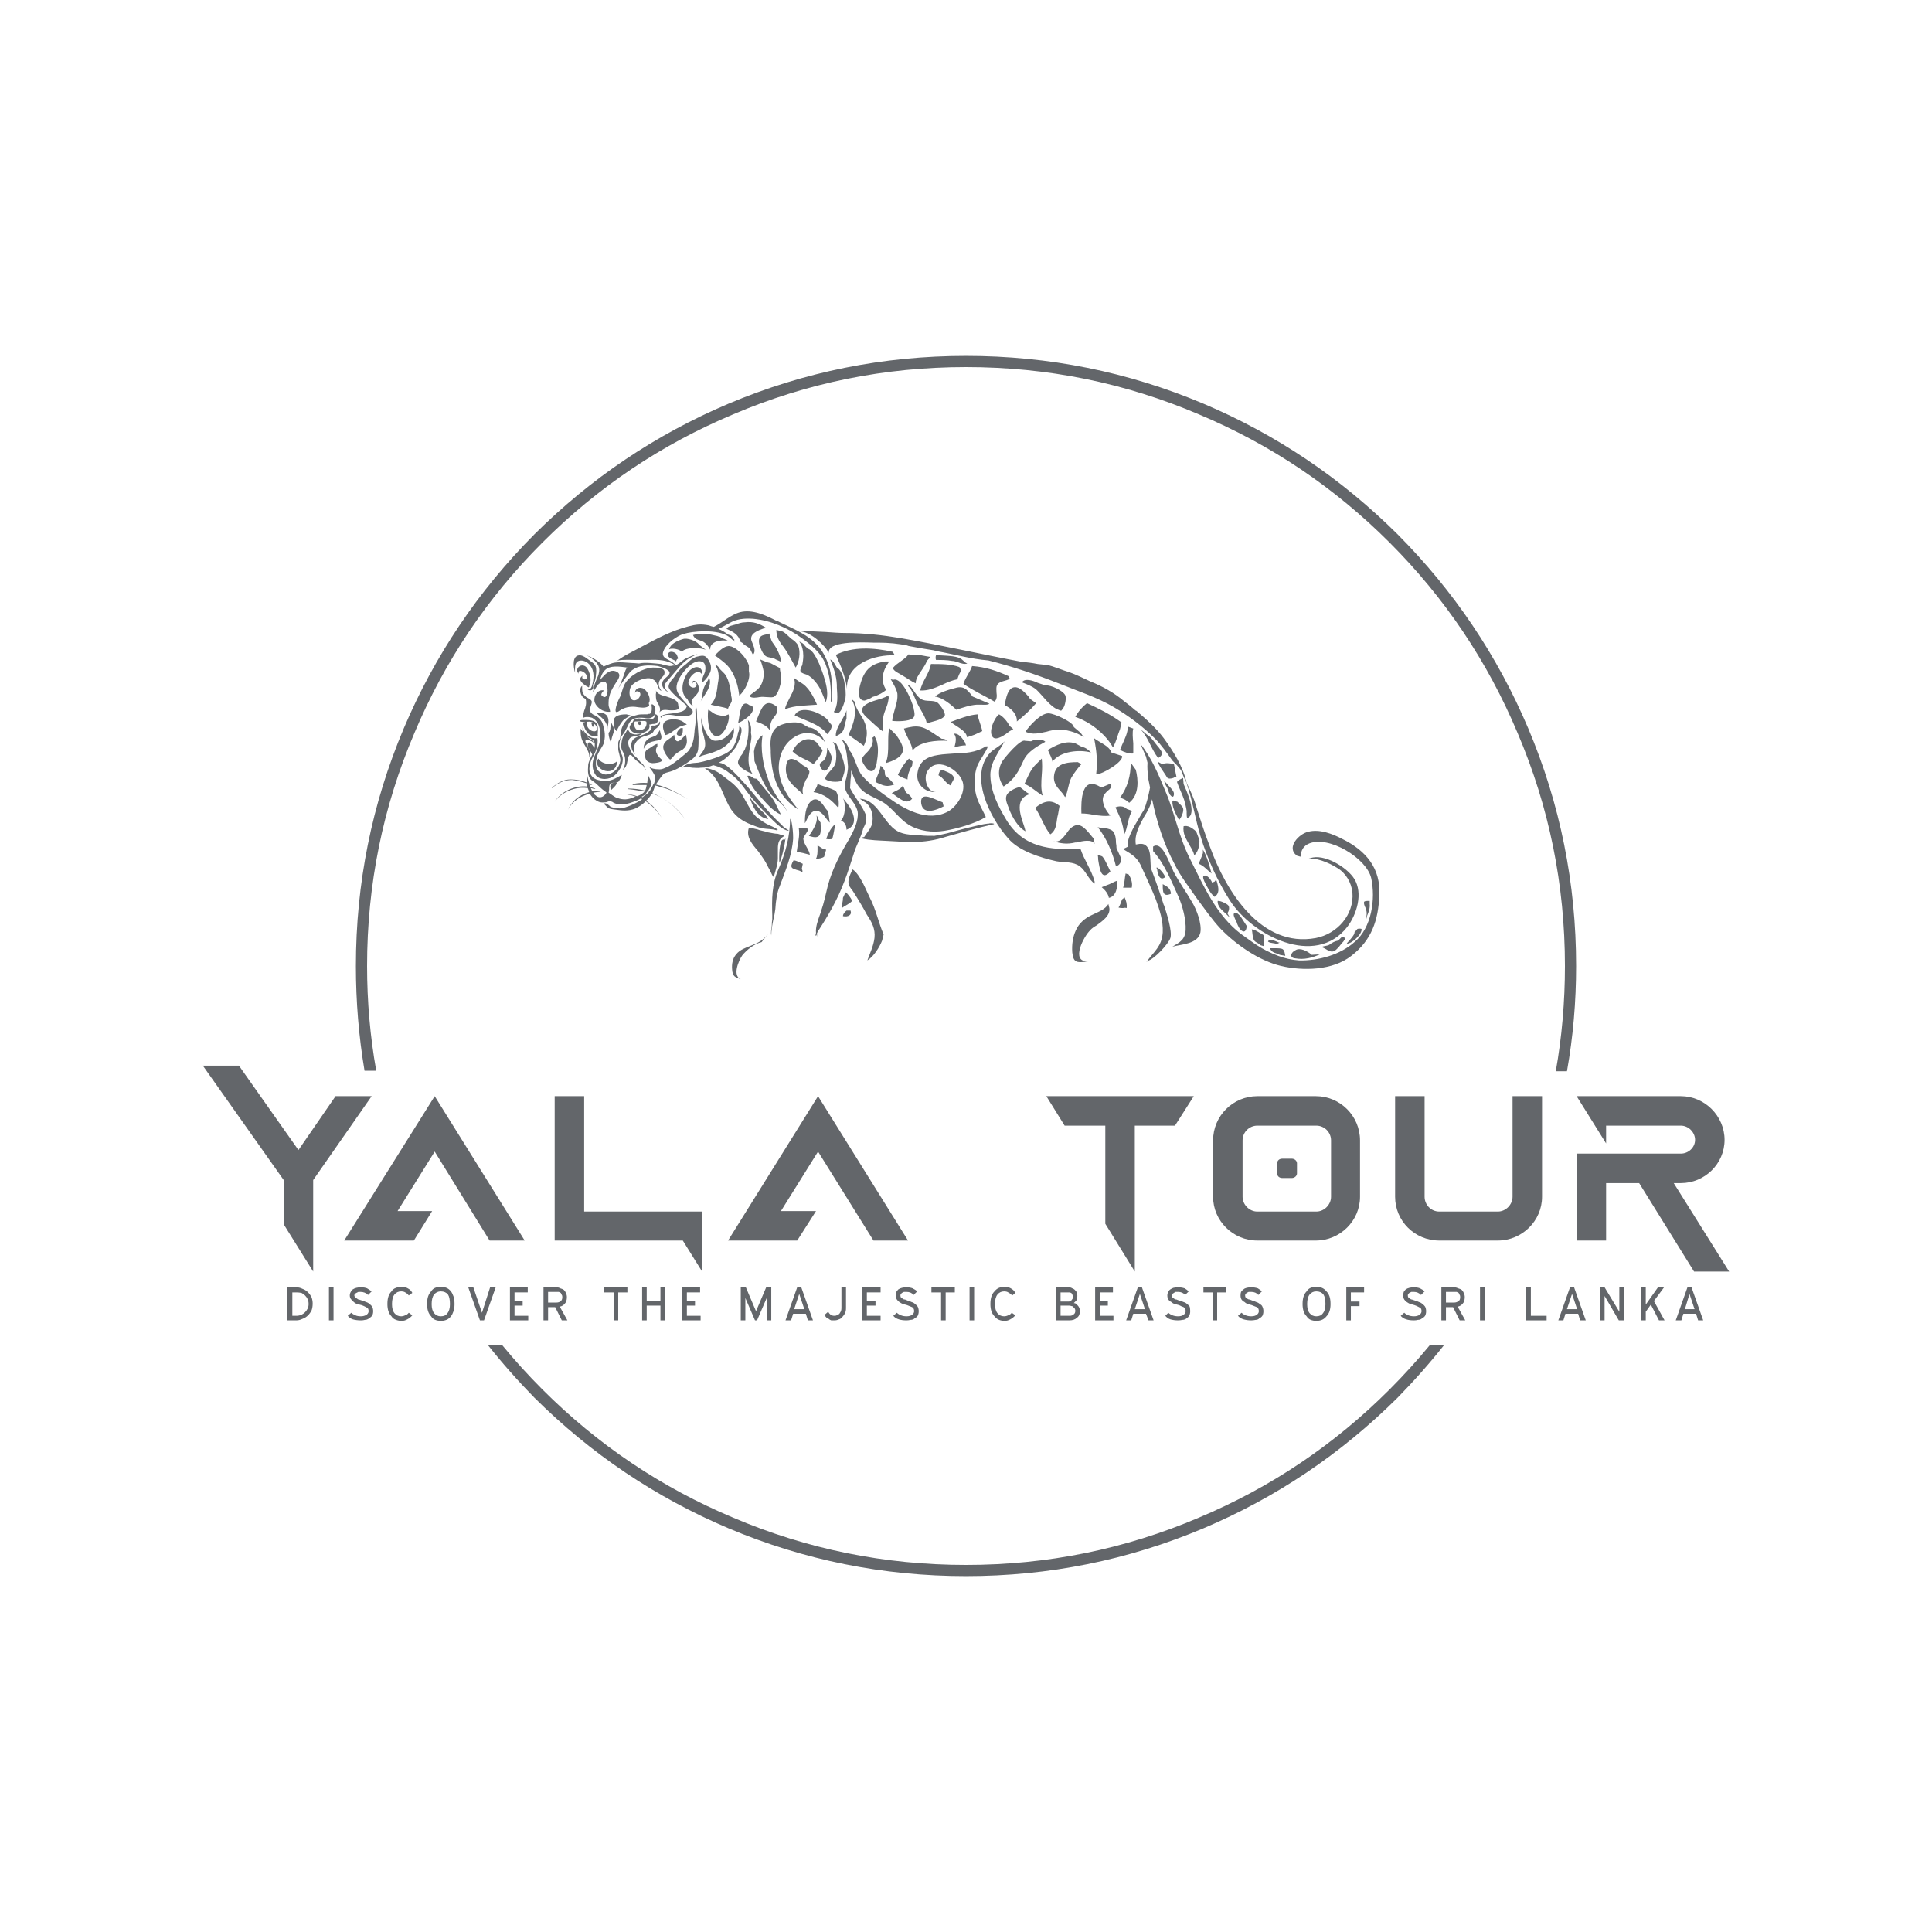 <svg version="1.2" xmlns="http://www.w3.org/2000/svg" viewBox="0 0 380 380" width="42" height="42">
	<title>Untitled-1-svg</title>
	<style>
		.s0 { fill: #63666a } 
	</style>
	<g id="Layer">
		<g id="Layer">
			<g id="Layer">
				<path id="Layer" fill-rule="evenodd" class="s0" d="m58.3 253.2q0.6 0 1.2 0.3 0.6 0.2 1.1 0.7 0.4 0.4 0.7 1 0.2 0.6 0.2 1.2 0 0.7-0.2 1.3-0.3 0.6-0.7 1-0.5 0.5-1.1 0.7-0.6 0.3-1.2 0.3h-1.8v-6.5zm-0.8 5.6h0.8q0.5 0 1-0.2 0.4-0.2 0.7-0.5 0.3-0.3 0.5-0.7 0.2-0.4 0.2-0.9 0-0.6-0.2-1-0.2-0.4-0.5-0.7-0.3-0.3-0.7-0.5-0.5-0.1-1-0.1h-0.8z"/>
				<path id="Layer" class="s0" d="m64.7 253.2h0.9v6.5h-0.9z"/>
				<path id="Layer" class="s0" d="m71 253.2q0.7 0 1.2 0.2 0.5 0.3 0.9 0.6l-0.7 0.7q-0.6-0.6-1.5-0.6-0.2 0-0.4 0-0.2 0.1-0.4 0.2-0.2 0.1-0.3 0.2-0.1 0.1-0.1 0.3 0 0.2 0.2 0.4 0.1 0.1 0.3 0.2 0.2 0.2 0.4 0.2 0.3 0.1 0.6 0.2 0.4 0.1 0.8 0.3 0.4 0.1 0.7 0.4 0.3 0.2 0.5 0.5 0.2 0.4 0.2 0.9 0 0.5-0.2 0.9-0.3 0.3-0.6 0.5-0.4 0.3-0.8 0.3-0.4 0.1-0.8 0.1-0.9 0-1.6-0.2-0.6-0.2-1-0.7l0.7-0.6q0.3 0.3 0.8 0.5 0.4 0.2 1.1 0.2 0.6 0 1.1-0.3 0.4-0.3 0.4-0.7 0-0.3-0.1-0.5-0.2-0.2-0.4-0.3-0.2-0.1-0.4-0.2-0.3-0.1-0.5-0.2-0.4-0.1-0.8-0.2-0.4-0.1-0.7-0.4-0.3-0.2-0.5-0.5-0.3-0.3-0.3-0.8 0-0.4 0.2-0.7 0.1-0.3 0.4-0.5 0.3-0.2 0.7-0.3 0.4-0.1 0.9-0.1z"/>
				<path id="Layer" class="s0" d="m78.9 254q-0.8 0-1.3 0.6-0.5 0.6-0.5 1.9 0 1.2 0.5 1.8 0.5 0.6 1.3 0.6 0.4 0 0.8-0.2 0.4-0.1 0.7-0.5l0.7 0.5q-0.4 0.5-1 0.8-0.5 0.3-1.1 0.3-0.6 0-1.1-0.2-0.6-0.2-0.9-0.7-0.4-0.4-0.6-1-0.2-0.6-0.2-1.4 0-0.9 0.2-1.5 0.2-0.6 0.6-1 0.3-0.5 0.9-0.7 0.5-0.2 1.1-0.2 0.7 0 1.2 0.3 0.6 0.3 0.9 0.9l-0.7 0.5q-0.3-0.4-0.7-0.6-0.3-0.2-0.8-0.2z"/>
				<path id="Layer" fill-rule="evenodd" class="s0" d="m86.7 253.1q0.6 0 1.1 0.2 0.5 0.2 0.9 0.7 0.3 0.4 0.5 1 0.2 0.6 0.2 1.5 0 0.8-0.2 1.4-0.2 0.6-0.5 1-0.4 0.5-0.9 0.7-0.5 0.2-1.1 0.2-0.6 0-1.1-0.2-0.5-0.2-0.8-0.7-0.4-0.4-0.6-1-0.2-0.6-0.2-1.4 0-0.9 0.2-1.5 0.2-0.6 0.6-1 0.3-0.5 0.8-0.7 0.5-0.2 1.1-0.2zm0 0.9q-0.8 0-1.3 0.6-0.5 0.6-0.5 1.9 0 1.2 0.5 1.8 0.5 0.6 1.3 0.6 0.9 0 1.3-0.6 0.5-0.6 0.5-1.8 0-1.3-0.4-1.9-0.5-0.6-1.4-0.6z"/>
				<path id="Layer" class="s0" d="m94.4 259.7l-2.3-6.5h1l1.7 5 1.6-5h1.1l-2.3 6.5z"/>
				<path id="Layer" class="s0" d="m100.3 253.2h3.5v1h-2.6v1.7h1.6v0.9h-1.6v2h2.7v0.9h-3.6z"/>
				<path id="Layer" fill-rule="evenodd" class="s0" d="m109.2 257.1h-1.4v2.6h-0.9v-6.5h2.5q0.5 0 0.8 0.2 0.4 0.1 0.7 0.3 0.3 0.3 0.4 0.6 0.2 0.4 0.2 0.8 0 0.9-0.4 1.3-0.4 0.5-1 0.6l1.5 2.7h-1.1zm-1.4-0.9h1.6q0.6 0 0.9-0.3 0.3-0.2 0.3-0.8 0-0.3-0.1-0.4-0.1-0.2-0.2-0.4-0.2-0.1-0.4-0.2-0.2 0-0.5 0h-1.6z"/>
				<path id="Layer" class="s0" d="m121.6 259.7h-0.9v-5.5h-1.9v-1h4.6v1h-1.8z"/>
				<path id="Layer" class="s0" d="m129.9 256.8h-2.7v2.9h-0.9v-6.5h0.9v2.7h2.7v-2.7h0.9v6.5h-0.9z"/>
				<path id="Layer" class="s0" d="m134.2 253.2h3.5v1h-2.6v1.7h1.6v0.9h-1.6v2h2.7v0.9h-3.6z"/>
				<path id="Layer" class="s0" d="m151.7 253.2v6.5h-0.9v-4.4l-1.9 4.4h-0.4l-1.9-4.4v4.4h-0.9v-6.5h1l2 4.7 2-4.7z"/>
				<path id="Layer" fill-rule="evenodd" class="s0" d="m156.8 253.2h0.8l2.3 6.5h-1l-0.4-1.3h-2.5l-0.4 1.3h-1.1zm-0.6 4.3h2l-1-3z"/>
				<path id="Layer" class="s0" d="m164.1 259.7q-0.3 0-0.6 0-0.3-0.1-0.5-0.3-0.3-0.1-0.5-0.3-0.2-0.2-0.3-0.5l0.7-0.6q0.2 0.4 0.5 0.6 0.3 0.2 0.7 0.2 0.3 0 0.5-0.1 0.3-0.1 0.5-0.3 0.1-0.2 0.3-0.5 0.1-0.3 0.1-0.6v-4.1h0.9v4.1q0 0.6-0.2 1-0.2 0.4-0.5 0.7-0.3 0.4-0.7 0.5-0.4 0.2-0.9 0.2z"/>
				<path id="Layer" class="s0" d="m169.6 253.2h3.6v1h-2.7v1.7h1.7v0.9h-1.7v2h2.7v0.9h-3.6z"/>
				<path id="Layer" class="s0" d="m178.3 253.2q0.7 0 1.2 0.2 0.6 0.3 0.9 0.6l-0.7 0.7q-0.5-0.6-1.4-0.6-0.3 0-0.5 0-0.2 0.1-0.4 0.2-0.1 0.1-0.2 0.2-0.1 0.1-0.1 0.3 0 0.2 0.1 0.4 0.1 0.1 0.3 0.2 0.2 0.2 0.5 0.2 0.2 0.1 0.5 0.2 0.4 0.1 0.8 0.3 0.4 0.1 0.7 0.4 0.3 0.2 0.5 0.5 0.2 0.4 0.2 0.9 0 0.5-0.2 0.9-0.2 0.3-0.6 0.5-0.3 0.3-0.8 0.3-0.4 0.1-0.8 0.1-0.9 0-1.5-0.2-0.7-0.2-1.1-0.7l0.7-0.6q0.3 0.3 0.8 0.5 0.5 0.2 1.1 0.2 0.7 0 1.1-0.3 0.4-0.3 0.4-0.7 0-0.3-0.1-0.5-0.1-0.2-0.3-0.3-0.2-0.1-0.5-0.2-0.2-0.1-0.5-0.2-0.3-0.1-0.7-0.2-0.4-0.1-0.8-0.4-0.3-0.2-0.5-0.5-0.2-0.3-0.2-0.8 0-0.4 0.1-0.7 0.2-0.3 0.4-0.5 0.3-0.2 0.7-0.3 0.4-0.1 0.9-0.1z"/>
				<path id="Layer" class="s0" d="m186 259.7h-0.9v-5.5h-1.9v-1h4.6v1h-1.8z"/>
				<path id="Layer" class="s0" d="m190.7 253.2h0.9v6.5h-0.9z"/>
				<path id="Layer" class="s0" d="m197.5 254q-0.8 0-1.3 0.6-0.5 0.6-0.5 1.9 0 1.2 0.5 1.8 0.5 0.6 1.3 0.6 0.4 0 0.8-0.2 0.4-0.1 0.7-0.5l0.7 0.5q-0.4 0.5-1 0.8-0.5 0.3-1.1 0.3-0.6 0-1.1-0.2-0.5-0.2-0.9-0.7-0.4-0.4-0.6-1-0.2-0.6-0.2-1.4 0-0.9 0.2-1.5 0.2-0.6 0.6-1 0.4-0.5 0.9-0.7 0.5-0.2 1.1-0.2 0.7 0 1.2 0.3 0.6 0.3 0.9 0.9l-0.6 0.5q-0.4-0.4-0.8-0.6-0.3-0.2-0.8-0.2z"/>
				<path id="Layer" fill-rule="evenodd" class="s0" d="m210.2 253.2q0.4 0 0.7 0.2 0.3 0.1 0.5 0.3 0.2 0.2 0.4 0.5 0.1 0.3 0.1 0.7 0 0.3-0.1 0.5 0 0.2-0.1 0.4-0.1 0.1-0.2 0.2-0.2 0.2-0.3 0.3 0.2 0 0.4 0.1 0.2 0.2 0.4 0.4 0.2 0.2 0.3 0.5 0.1 0.2 0.1 0.6 0 0.9-0.6 1.3-0.5 0.5-1.5 0.5h-2.6v-6.5zm0 2.8q0.2 0 0.3-0.1 0.2-0.1 0.3-0.2 0.1-0.2 0.2-0.3 0-0.2 0-0.4 0-0.3-0.2-0.6-0.2-0.2-0.6-0.2h-1.6v1.8zm-1.6 2.8h1.8q0.5 0 0.8-0.3 0.3-0.2 0.3-0.7 0-0.2-0.1-0.4-0.1-0.2-0.3-0.3-0.1-0.2-0.3-0.2-0.3-0.1-0.5-0.1h-1.7z"/>
				<path id="Layer" class="s0" d="m215.4 253.2h3.5v1h-2.6v1.7h1.6v0.9h-1.6v2h2.7v0.9h-3.6z"/>
				<path id="Layer" fill-rule="evenodd" class="s0" d="m223.8 253.2h0.8l2.3 6.5h-1l-0.5-1.3h-2.5l-0.4 1.3h-1zm-0.6 4.3h2l-1-3z"/>
				<path id="Layer" class="s0" d="m231.7 253.2q0.7 0 1.3 0.2 0.5 0.3 0.8 0.6l-0.7 0.7q-0.5-0.6-1.4-0.6-0.2 0-0.5 0-0.2 0.1-0.3 0.2-0.2 0.1-0.3 0.2-0.1 0.1-0.1 0.3 0 0.2 0.1 0.4 0.1 0.1 0.3 0.2 0.2 0.2 0.5 0.2 0.2 0.1 0.5 0.2 0.5 0.1 0.9 0.3 0.4 0.1 0.7 0.4 0.3 0.2 0.5 0.5 0.1 0.4 0.1 0.9 0 0.5-0.2 0.9-0.2 0.3-0.5 0.5-0.4 0.3-0.8 0.3-0.5 0.1-0.9 0.1-0.8 0-1.5-0.2-0.6-0.2-1-0.7l0.6-0.6q0.3 0.3 0.8 0.5 0.5 0.2 1.1 0.2 0.7 0 1.1-0.3 0.4-0.3 0.4-0.7 0-0.3-0.1-0.5-0.1-0.2-0.3-0.3-0.2-0.1-0.5-0.2-0.2-0.1-0.4-0.2-0.4-0.1-0.8-0.2-0.4-0.1-0.7-0.4-0.4-0.2-0.6-0.5-0.2-0.3-0.2-0.8 0-0.4 0.2-0.7 0.1-0.3 0.4-0.5 0.3-0.2 0.6-0.3 0.4-0.1 0.9-0.1z"/>
				<path id="Layer" class="s0" d="m239.4 259.7h-0.9v-5.5h-1.8v-1h4.5v1h-1.8z"/>
				<path id="Layer" class="s0" d="m246.1 253.2q0.7 0 1.3 0.2 0.5 0.3 0.8 0.6l-0.7 0.7q-0.5-0.6-1.4-0.6-0.3 0-0.5 0-0.2 0.1-0.4 0.2-0.1 0.1-0.2 0.2-0.1 0.1-0.1 0.3 0 0.2 0.1 0.4 0.1 0.1 0.3 0.2 0.2 0.2 0.5 0.2 0.2 0.1 0.5 0.2 0.4 0.1 0.8 0.3 0.4 0.1 0.7 0.4 0.4 0.2 0.5 0.5 0.2 0.4 0.2 0.9 0 0.5-0.2 0.9-0.2 0.3-0.6 0.5-0.3 0.3-0.7 0.3-0.5 0.1-0.9 0.1-0.8 0-1.5-0.2-0.7-0.2-1.1-0.7l0.7-0.6q0.3 0.3 0.8 0.5 0.5 0.2 1.1 0.2 0.7 0 1.1-0.3 0.4-0.3 0.4-0.7 0-0.3-0.1-0.5-0.1-0.2-0.3-0.3-0.2-0.1-0.5-0.2-0.2-0.1-0.5-0.2-0.3-0.1-0.7-0.2-0.4-0.1-0.7-0.4-0.4-0.2-0.6-0.5-0.2-0.3-0.2-0.8 0-0.4 0.1-0.7 0.2-0.3 0.5-0.5 0.2-0.2 0.6-0.3 0.4-0.1 0.9-0.1z"/>
				<path id="Layer" fill-rule="evenodd" class="s0" d="m258.9 253.1q0.6 0 1.1 0.2 0.5 0.2 0.9 0.7 0.4 0.4 0.6 1 0.2 0.6 0.2 1.5 0 0.8-0.2 1.4-0.2 0.6-0.6 1-0.4 0.5-0.9 0.7-0.5 0.2-1.1 0.2-0.6 0-1.1-0.2-0.5-0.2-0.8-0.7-0.4-0.4-0.6-1-0.2-0.6-0.2-1.4 0-0.9 0.2-1.5 0.2-0.6 0.6-1 0.3-0.5 0.8-0.7 0.5-0.2 1.1-0.2zm0 0.9q-0.8 0-1.3 0.6-0.5 0.6-0.5 1.9 0 1.2 0.5 1.8 0.5 0.6 1.3 0.6 0.9 0 1.3-0.6 0.5-0.6 0.5-1.8 0-1.3-0.4-1.9-0.5-0.6-1.4-0.6z"/>
				<path id="Layer" class="s0" d="m265.7 256h1.7v0.9h-1.7v2.8h-0.9v-6.5h3.5v1h-2.6z"/>
				<path id="Layer" class="s0" d="m278.1 253.2q0.7 0 1.2 0.2 0.6 0.3 0.9 0.6l-0.7 0.7q-0.6-0.6-1.4-0.6-0.3 0-0.5 0-0.2 0.1-0.4 0.2-0.1 0.1-0.2 0.2-0.1 0.1-0.1 0.3 0 0.2 0.1 0.4 0.1 0.1 0.3 0.2 0.2 0.2 0.4 0.2 0.3 0.1 0.6 0.2 0.4 0.1 0.8 0.3 0.4 0.1 0.7 0.4 0.3 0.2 0.5 0.5 0.2 0.4 0.2 0.9 0 0.5-0.2 0.9-0.2 0.3-0.6 0.5-0.3 0.3-0.8 0.3-0.4 0.1-0.8 0.1-0.9 0-1.5-0.2-0.7-0.2-1.1-0.7l0.7-0.6q0.3 0.3 0.8 0.5 0.5 0.2 1.1 0.2 0.7 0 1.1-0.3 0.4-0.3 0.4-0.7 0-0.3-0.1-0.5-0.2-0.2-0.4-0.3-0.2-0.1-0.4-0.2-0.2-0.1-0.5-0.2-0.3-0.1-0.7-0.2-0.4-0.1-0.8-0.4-0.3-0.2-0.5-0.5-0.2-0.3-0.2-0.8 0-0.4 0.1-0.7 0.2-0.3 0.4-0.5 0.3-0.2 0.7-0.3 0.4-0.1 0.9-0.1z"/>
				<path id="Layer" fill-rule="evenodd" class="s0" d="m285.8 257.1h-1.4v2.6h-0.9v-6.5h2.5q0.4 0 0.8 0.2 0.4 0.1 0.7 0.3 0.3 0.3 0.4 0.6 0.2 0.4 0.2 0.8 0 0.9-0.4 1.3-0.4 0.5-1 0.6l1.5 2.7h-1.1zm-1.4-0.9h1.6q0.5 0 0.9-0.3 0.3-0.2 0.3-0.8 0-0.3-0.1-0.4-0.1-0.2-0.2-0.4-0.2-0.1-0.4-0.2-0.2 0-0.5 0h-1.6z"/>
				<path id="Layer" class="s0" d="m291.1 253.2h0.9v6.5h-0.9z"/>
				<path id="Layer" class="s0" d="m300.2 253.2h0.9v5.6h3.1v0.9h-4z"/>
				<path id="Layer" fill-rule="evenodd" class="s0" d="m308.8 253.2h0.8l2.3 6.5h-1.1l-0.4-1.3h-2.5l-0.4 1.3h-1zm-0.6 4.3h2l-1-3z"/>
				<path id="Layer" class="s0" d="m318.5 258v-4.8h0.9v6.5h-1l-2.8-4.8v4.8h-0.9v-6.5h0.9z"/>
				<path id="Layer" class="s0" d="m324.7 256.6l-1 1.4v1.7h-1v-6.5h1v3.4l2.4-3.4h1.2l-2 2.7 2.1 3.8h-1.1z"/>
				<path id="Layer" fill-rule="evenodd" class="s0" d="m331.9 253.2h0.8l2.3 6.5h-1l-0.4-1.3h-2.5l-0.4 1.3h-1.1zm-0.5 4.3h1.9l-1-3z"/>
			</g>
			<g id="Layer">
				<path id="Layer" class="s0" d="m61.6 250.1v-18l11.5-16.5h-7.1l-7.3 10.6-11.7-16.6h-7.1l15.9 22.5v8.7z"/>
				<path id="Layer" class="s0" d="m103.2 244l-17.7-28.4-17.8 28.4h13.7l3.6-5.8h-6.8l7.3-11.7 10.8 17.5z"/>
				<path id="Layer" class="s0" d="m138.1 250.1v-11.8h-23.2v-22.7h-5.8v28.4h25.2z"/>
				<path id="Layer" class="s0" d="m178.6 244l-17.7-28.4-17.7 28.4h13.6l3.7-5.8h-6.9l7.3-11.7 10.9 17.5z"/>
				<path id="Layer" class="s0" d="m223.2 250.1v-28.7h7.9l3.7-5.8h-29l3.6 5.8h8v19.3z"/>
				<path id="Layer" fill-rule="evenodd" class="s0" d="m247.3 244c-4.8 0-8.7-3.9-8.7-8.6v-11.1c0-4.8 3.9-8.7 8.7-8.7h11.5c4.8 0 8.7 3.9 8.7 8.7v11.1c0 4.7-3.9 8.6-8.7 8.6zm14.5-8.6v-11.1c0-1.6-1.3-2.9-2.9-2.9h-11.6c-1.6 0-2.9 1.3-2.9 2.9v11.1c0 1.5 1.3 2.9 2.9 2.9h11.6c1.6 0 2.9-1.4 2.9-2.9zm-9.6-3.7c-0.6 0-1-0.4-1-0.9v-2c0-0.5 0.4-0.9 1-0.9h1.9c0.5 0 1 0.4 1 0.9v2c0 0.5-0.5 0.9-1 0.9z"/>
				<path id="Layer" class="s0" d="m294.6 244c4.8 0 8.7-3.9 8.7-8.6v-19.8h-5.8v19.8c0 1.5-1.3 2.9-2.9 2.9h-11.5c-1.7 0-2.9-1.4-2.9-2.9v-19.8h-5.8v19.8c0 4.7 3.8 8.6 8.7 8.6z"/>
				<path id="Layer" class="s0" d="m340.1 250.1l-10.9-17.4h1.4c4.7 0 8.6-3.8 8.6-8.5 0-4.7-3.9-8.6-8.6-8.6h-20.5l5.8 9.3v-3.5h14.7c1.5 0 2.8 1.3 2.8 2.8 0 1.5-1.3 2.7-2.8 2.7h-20.5v17.1h5.8v-11.3h6.5l10.8 17.4z"/>
			</g>
			<g id="Layer">
				<path id="Layer" fill-rule="evenodd" class="s0" d="m125.3 129.8c-1.3 0-2.6-0.1-3.7 0.1q-0.2 0.1-0.5 0.3c1.6-1.3 3.3-2 5.1-3 3-1.6 6-3.2 9.2-4 1.5-0.4 2.5-0.5 4-0.2q0.5 0.2 1 0.3c1.8-0.9 3.3-2.4 5.2-2.9 2.4-0.6 5 0.6 7.1 1.7q0.4 0.1 0.7 0.3c3.1 1.5 6.3 2.7 8.3 5.7 2 3.2 2.1 6.4 1.9 10.1l-0.2-0.3c0.1-2.6-0.1-4.8-1-7.2-0.9-2.3-2.7-3.7-4.7-5.2-2.7-2-6.2-3.5-9.6-3.8-1.7-0.1-3.2 0-4.7 0.9-0.8 0.4-1.4 0.8-2.1 1.1q1 0.4 1.9 1.1l0.6 0.2q0.3 0.2 0.4 0.6 0.2 0.1 0.3 0.3h-0.2q0.1 0.2 0.3 0.4-0.3-0.3-0.6-0.5 0-0.1-0.1-0.1-0.5-0.5-1.1-0.8c-2.3-1.1-6.5-0.8-8.4-0.2-1.3 0.4-3.2 1.8-3.8 3.1-0.6 1.2 0.1 1.6 0.9 2 0.5 0.3 1.1 0.6 1.4 1.1-1.6-1.1-3.4-1.2-5.4-1.1-0.7 0-1.5 0-2.2 0zm19.5-7c0.5-0.2 1.1-0.4 1.7-0.4 1.6-0.2 2.8 0.2 4.2 1.1q-0.2 0.1-0.5 0.1c-1.1 0.4-2.8 1-2.4 2.4q0.1 0.2 0.2 0.5c0.3 0.8 0.7 1.6 0.1 2.3-0.3-0.5-0.4-1-0.8-1.4-0.4-0.3-0.9-0.5-1.2-0.9l-0.5-0.3c-0.3-1.4-1.5-2-2.7-2.5 0.3-0.6 1.2-0.7 1.9-0.9zm12.2 4.2c0.5 1.3 0.2 3.2-0.5 4.3-0.8-1.4-1.5-2.9-2.5-4.2-0.8-1-1.3-1.9-1.3-3.2l0.8 0.2c0.7 0 1.6 1.1 2.1 1.5 0.6 0.4 1.1 0.8 1.4 1.4zm0.4-2.8c1.4-0.1 3.2 0 5 0.1 1.4 0.1 2.7 0.2 3.8 0.2 3.7 0 7.3 0.4 10.9 1 8.1 1.4 16 3.2 24 4.7q1.5 0.1 3 0.4l1.9 0.2c1.1 0.2 3.2 1.1 4.3 1.4 1.4 0.5 2.8 1.2 4.1 1.8 2.5 1 4.8 2.3 6.8 4q1.1 0.8 2.1 1.7 0.1 0.1 0.2 0.1c1.9 1.6 3.9 3.4 5.4 5.4 1.9 2.6 3.8 5.6 4.5 8.8 0.7 1.5 1.4 2.9 1.8 4.4 0.9 2.8 1.7 5.4 2.8 8.2 3.1 8.6 10 19.9 20.8 17.9 4.2-0.8 7.6-4.6 7.2-9-0.2-1.9-1.3-3.8-3-4.8-1.6-1-4.3-2.2-6.1-1.7l0.8-0.2c2.7-1 7.3 1.8 8.7 4.1 1.7 2.8 0.5 6.9-1.4 9.4-6.3 8.1-18.7 1.7-23.1-5.2-2.5-3.9-4.5-8.4-5.8-12.7-1-3.3-1.6-7.2-2.8-10.6-0.4-0.7-0.7-1.6-1-2.3-0.5-0.7-1.2-1.4-1.7-1.9-1.1-1.5-2.1-3-3.4-4.3-2.4-2.4-5.2-4.5-8.1-6.2-3.4-2-7.2-3.2-10.9-4.7-4.6-1.8-9-3.3-13.8-4.5-3.5-0.3-6.6-1.2-10-1.8q-0.4-0.1-0.8-0.2-2.6-0.4-5.2-0.9 0.2 0 0.3 0c-2-0.4-3.9-0.6-5.9-0.6q-0.4 0-1 0c-2.8-0.1-9-0.3-8.8 2-0.8-1.6-3.7-4.2-5.6-4.2zm-5.2 2.5c0.7 1 1.3 2.3 1.5 3.5l-1.1-0.5c-0.6-0.4-1.3-0.3-1.9-0.6-0.5-0.3-0.8-0.9-1-1.4-0.3-0.6-0.6-1.6-0.3-2.2 0.3-0.7 1.2-0.6 1.9-0.9 0.3 0.8 0.3 1.4 0.9 2.1zm-12.5 1.1c-0.4-0.7-0.8-1.3-1.6-1.7-0.8-0.3-1.4-0.3-1.8-1.2 1.8-0.5 3.2-0.2 4.8 0.2q0.2 0.1 0.4 0.1l0.7 0.4c0.4 0.1 0.7 0.3 1.1 0.5-1.2-0.4-3.8 0-3.6 1.7zm-5.6 0.4c-0.4-0.5-1.9-0.8-2.5-0.5 0.3-1.1 1.7-1.7 2.7-2 0.8-0.3 2.7 0.3 3.2 1.1l1.3 1c-0.9-0.4-3.9-0.6-4.7 0.4zm28.1 5.4c0.4 1.3 0.8 3.2 0.2 4.5-0.6-1.5-1-2.9-2.2-4.2-0.4-0.5-0.9-0.9-1.5-1.2-0.3-0.1-1.1-0.3-1.2-0.6-0.2-0.2 0-0.6 0.1-0.9q0.1-0.2 0.2-0.4c0.1-0.6 0.2-1.2 0.2-1.8 0-0.9-0.2-2.1-0.8-2.8 0.4 0.1 1 0.5 1.1 0.8l0.6 0.6c1 0.2 1.8 2.1 2.2 2.9 0.4 1 0.8 2 1.1 3.1zm-16.8 3.2c-0.2-1.8-0.7-3.6-1.7-5.1-0.7-1.1-2-2-3.1-2.8q0.2-0.2 0.4-0.4c0.7-0.7 1.7-1.6 2.6-1.4 1.5 0.3 3.3 2.4 3.7 3.8v1.2c0.4 1.3-0.8 3.9-1.9 4.7zm30.2-8.6l0.4 0.7c-3.8-0.2-9.7 1.6-9.4 6.6-0.3-2.4-1.2-4.5-2.2-6.7 3.3-1.7 7.6-1.4 11.2-0.6zm-42.4 0.8l0.2 0.5q-0.4 0.2-0.4 0.6-0.2-0.2-0.5-0.3c-0.6-0.3-1.3-0.6-1.1-1.2 0.3-0.8 1.7-0.3 1.8 0.4zm-16.1 5.2c0.2-0.6 0.6-1.2 0.7-1.9 0.4-1.5-1-2.7-2.4-3.4 1.3 0.5 2.5 1.2 3.3 2.2 0.8-0.3 1.5-0.7 2.4-0.8 0.6-0.1 2 0 3.2 0.1 0.6 0 1.1 0.1 1.4 0.1 1-0.3 3.3 0 4.3 0.1 0.6 0.2 1.1 0.3 1.7 0.4q0.4 0 0.7-0.1h0.4c0.7-0.3 1.3-0.9 1.9-1.3 0.8-0.4 1.6-0.7 2.5-1-0.9 0.5-1.7 0.8-2.5 1.5-0.7 0.6-1.2 1.2-1.8 1.9-0.6 0.7-1.2 1.4-1.8 2.1-0.7 0.9-0.4 1.3 0.4 2.1-0.7-0.4-1.5-1.1-1.2-2 0.1-0.7 1.3-1.2 1.4-1.8 0.1-0.6-1.2-1.1-2.3-1.4-1.7-0.2-3.8-0.3-5.3 1-0.6 0.6-2 2.6-2.6 3.6 0.5-0.8 0.9-2 1.2-2.8 0.3-0.9 0.4-1.3 0.7-1.5-1.5-0.2-3.4-0.5-4.4 0.5-0.6 0.6-0.8 1.3-1 2 0.2-0.3 0.4-0.5 0.6-0.7 0.6-0.7 1.5-1.4 2.4-1.1 1.3 0.4 0.8 1.4 0.2 2.2-0.5 0.8-1.1 1.7-1.3 2.6-0.2 0.6-0.2 1.2-0.2 1.8 0 0.5 0.3 0.9 0.3 1.4h-0.4c-1 0-2.2-0.8-2.6-1.8-0.4-1.1 0.5-2.7 1.8-2.4-0.3 0.3-0.9 0.9-0.2 1.2 0.7 0.4 0.8-0.5 0.9-1 0-0.5 0-1.6-0.5-1.9-0.4-0.2-1.4 0.4-1.5 0.8q0 0 0-0.1 0 0 0 0c-0.3 0.5-0.6 1-0.9 1.3 0.2-0.5 0.2-1.2 0.5-1.9zm62.9-5.4q0.4 0 0.7 0c0.7 0.1 1.5 0.3 2.3 0.4l-0.7 0.8c-0.2 0.6-0.6 1.2-1 1.8-0.6 0.9-1.2 1.7-1.2 2.6-0.9-0.4-1.8-1.1-2.7-1.6-0.6-0.4-1.5-0.7-1.8-1.4 0.9-1.1 2.3-1.6 3.1-2.7 0.4 0.1 0.9 0.1 1.3 0.1zm4.1 1c-0.1-0.2-0.1-0.7 0-0.9q0.4 0 0.9 0c1.5 0.1 3.5 0.1 4.3 0.9l0.7 0.6q0.1 0 0.1 0c0.1 0 0.1 0 0.1 0.1-0.4 0.2-1.2 0-1.9-0.3-0.4-0.1-0.7-0.2-1-0.2-1-0.2-2.2-0.2-3.2-0.2zm-71 2.4q0 0.1 0 0.1c-0.3-1-0.7-3.6 1.1-3.4 0.6 0.1 1.1 0.5 1.5 0.8 0.5 0.4 1.3 0.8 1.5 1.5 0.1 0.4 0.1 1.1 0 1.6q0 0.1 0 0.2c-0.1 0.7-0.2 1.2-0.6 1.7l0.1 0.5c0 0.6-0.8 0.8-1.2 0.3 0.6 0 0.7 0 0.9-0.5 0.4-1.3 0.6-2.9-0.3-4.1-0.5-0.7-1.6-1.3-2.5-0.8-0.6 0.4-0.5 1.5-0.5 2.1zm22.5 6.9c0.4 0.2 0.8 0.7 0.6 1.1-0.3 0.7-1.4 0.7-2 0.7q-0.4 0-1-0.1c-1.1-0.2-2.7-0.5-3.2 0.4l-0.1-0.2c0.6-0.7 2.3-0.6 3.1-0.8 1-0.2 1.8-0.3 2.1-1.3q0.1 0 0.2 0.1c-1-0.9-1.9-1.6-2.8-2.5-0.4-0.4-0.9-0.9-1-1.4 0-0.6 0.4-1.1 0.8-1.6q0.1-0.1 0.2-0.2c0.4-0.6 0.7-1.1 1.2-1.6 0.5-0.6 1.1-0.9 1.6-1.4 0.5-0.5 1-0.9 1.6-1.1 0.5-0.1 1.3-0.4 1.8-0.1 0.4 0.2 0.8 0.9 1 1.4 0.2 0.6 0.2 1.1 0 1.7-0.3 0.7-0.9 1.5-1.5 2-0.2-0.5 0-0.9 0.2-1.4q0.2-0.4 0.3-0.8c0.1-0.6 0.1-1.5-0.5-1.8-1.5-0.7-3.3 1.3-4 2.3-0.8 1.1-1.6 2.6-0.8 3.9 0.6 1 1.5 1.8 2.2 2.7zm28.4 0.9c0.9-1.3 0.7-3.2 0.6-4.8q0-0.2 0-0.5c-0.1-1.9-0.6-3.2-1.3-5q0.4 0.2 0.7 0.6l0.6 1c1.4 0.7 1.9 4.5 1.7 6-0.2 0.8-1 4-2.3 2.7zm-12.5-9.6l1.9 1q0 0.4 0.1 0.8c0.1 0.8 0.3 1.5 0 2.4-0.2 0.8-0.6 2.2-1.4 2.5-0.4 0.1-0.9 0-1.4 0-0.4 0-0.8-0.1-1.2 0q0 0-0.1 0c-0.5 0.1-1.6 0.3-2-0.2 0.4-0.5 1.2-0.9 1.7-1.4 0.7-0.7 1-1.6 1.1-2.6 0.1-0.9-0.2-1.7-0.4-2.4q-0.1-0.4-0.3-0.8c0.7 0.3 1.4 0.6 2 0.7zm23.4-0.3c-1.3 1.8-1.8 3.7-0.6 5.6-0.7 0.6-1.5 1-2.4 1.3-0.1 0-0.4 0.1-0.6 0.3-0.5 0.2-1.1 0.5-1.3 0.5-1.6-0.1-1-2.5-0.7-3.5 0.8-2.7 2.2-3.8 4.8-4.2zm10.4 4.6c-1.4 0.6-2.8 1.2-4.3 1.1 0.4-1.9 1.8-3.3 2.1-5.2q0.1 0 0.2 0c1.7 0 3.8 0 5.4 0.6l0.4 0.7c-0.4 0.5-0.6 1.1-0.8 1.7-1 0.2-2 0.6-3 1.1zm-41.5 2.1c0.1 0.4 0.2 0.8 0.1 1.2-0.2 0.5-0.6 0.9-0.7 1.4-1.1-0.4-2.3-0.5-3.4-0.8 1.1-1.1 1.2-2.7 1.4-4.2 0.3-1.4 0.2-2.6-0.6-3.7 0.4 0.1 0.8 0.5 1 0.9l0.8 0.8c0.9 0.9 1.2 2.8 1.4 4.1q0 0.2 0 0.3zm-30-4.3c-0.9-1 0.6-2.3 1.6-1.2 0.6 0.8 1 2.4 0.6 3.3l-0.1 0.3c0 0.1 0 0.2-0.1 0.3-0.8-0.4-2.5-1.5-1.2-2.3-0.5 0.9 1.3 1.1 0.7-0.2-0.2-0.5-1.7-1.3-1.5-0.2zm82.2 3.7c0.1 0.7 0.1 1.4-0.4 1.8-2-1.2-4.3-2.2-6.1-3.5 0.4-1.3 1.3-2.3 1.7-3.5 2.7 0.2 4.8 0.9 7.2 2l0.2 0.5c-0.7 0.5-2.1 0.4-2.5 1.3-0.2 0.4-0.1 0.9-0.1 1.4zm-59.7 1.2c-0.4 0.4-0.3 0.7-0.1 1.2q0 0.1 0.1 0.3c-0.3-0.2-0.6-0.5-0.8-0.8l-0.3-0.6c-1.5-1.2-1-3.4-0.2-4.8 0.4-0.7 1.2-1.5 2.1-1.5 0.8 0.1 1.1 0.7 1 1.5-0.8-1.5-2.8 0.5-2.7 1.7 0.1 0.6 1 1.2 1.5 0.6 0.5-0.6-0.6-1.3-0.7-0.5-0.1-1 0.7-0.6 1 0 0.3 0.5 0.3 1.1 0.1 1.7-0.3 0.5-0.7 0.8-1 1.2zm-6.4-3.8c-0.3 0.4-0.4 0.8-0.3 1.3 0.1 0.4 0.3 0.7 0.5 1-0.6-0.2-0.6-0.9-0.9-1.4-0.3-0.7-0.7-0.9-1.4-1.1-1.2-0.1-2.9 0.6-3.6 1.5-0.7 0.9-0.5 3.5 1.1 2.7 0.4-0.2 0.8-0.9 0.6-1.3-0.2-0.4-0.9-0.5-1 0 0-1.2 1.5-1.3 2.1-0.5 0.5 0.5 1.1 1.8 0.6 2.5l0.1 0.5c-0.6 0.5-1.4 0.4-2.2 0.3q-0.6-0.1-1-0.1c-1.1 0-2 0.3-2.8 0.9-0.5 0.3-0.7 0.2-0.6-0.5 0.1-0.6 0.3-1.1 0.5-1.6 0.2-0.5 0.5-0.9 0.6-1.4 0.2-0.7 0.4-1.3 0.7-1.9 1-1.7 3.6-3.1 5.5-3.2q0.1 0 0.1 0c0.8 0 2.4 0 2.2 1.1 0 0.5-0.6 0.8-0.8 1.2zm9 2.6c-0.3 0.6-0.8 1.2-1.1 1.8 0.4-0.7 0.3-1.5 0.5-2.3 0.2-0.7 0.6-1.4 1-2l0.1-0.5c0.6 0.9 0 2.3-0.5 3zm15.5 3.3c0.1-0.7 0.5-1.4 0.9-2.2 0.7-1.3 1.4-2.7 0.8-4l1.3 0.9c1.6 0.8 2.6 2.8 3.3 4.4-2.2 0.2-4.3 0.1-6.3 0.9zm25.4 0.3c0.1 0.6 0.2 1.1-0.3 1.5-0.8 0.6-3 0.6-4 0.5 0-0.7 0.3-1.5 0.5-2.3 0.3-1 0.6-2 0.5-3.1-0.2-1-0.8-1.9-1.3-2.8l0.5 0.1c1.7-0.6 3.7 4.2 4 5.6q0 0.2 0.1 0.5zm29.7-3.1c0.3 0.5 0 2.1-0.4 2.6-0.2 0.3-0.3 0.4-0.4 0.5q0 0-0.2-0.1-0.1 0-0.3-0.1c-1.6-0.5-3.2-2.9-4.4-4-0.9-0.7-1.8-1-2.8-1.4 0.6-0.9 2.3-0.3 3.1 0.1l1.5 0.5c1.1-0.1 3.4 1 3.9 1.9zm-29.1 1.6c-0.6-1.2-0.9-2.5-1.8-3.4l0.1-0.2c1 0.7 1.4 2.2 2.5 2.8 0.9 0.6 2.4 0.1 3.2 0.7 0.6 0.5 1.7 2.1 1.4 2.6-0.6 0.9-2.6 1.1-3.5 1.5-0.3-1.5-1.3-2.7-1.9-4zm-63.2 14.2c-0.8-1.1-0.8-2.5-0.3-3.7 0.4-1 0.9-2 1.1-3.1 0.2-1.1 0.1-2.4-0.4-3.4-0.2-0.4-0.7-0.9-1.1-1.1-0.5-0.2-1.6-0.3-1.9 0.1 0-0.5 0.2-1 0.3-1.5 0.3-0.7 0.5-1.5 0.3-2.3l-0.3-0.2c-0.7-0.3-1.1-1.9-0.4-2.4q0 0.2 0 0.4 0 0.1 0 0.2c0 0.6 0.2 1.1 0.7 1.5 0.3 0.3 1.1 0.5 1.2 1 0 0.3-0.1 0.6-0.2 0.9-0.1 0.3-0.3 0.6-0.2 0.9 0.1 0.2 0.4 0.7 1 0.9 0.5 0.2 1.1 0.7 1.4 1.3 0.3 0.6 0.3 1.1 0.5 1.8 0.1 0.7 0.1 1.4-0.1 2.2-0.1 0.7-1.2 1.9-1.4 2.9q0 0.1 0 0.1c-0.2 0.7-0.7 2.7 1.5 3.3 0.5 0.2 2.7-0.3 3.1-2.6 0.1-0.3-0.1-0.9-0.2-1.4-0.1-0.4-0.2-0.7-0.2-1 0-0.3 0-0.8 0-1.2 0-0.2 0.2-0.6 0.4-0.9q0 0 0-0.1 0-0.1 0-0.3l0.1-0.4c0-1.3 0.7-2.4 1.6-3.2 0.5-0.4 1.1-0.4 1.7-0.6 0.4-0.1 0.9-0.1 1.3-0.1q0.3 0 0.6 0c0.2-0.1 0.3-0.1 0.5-0.1 0.4-0.2 0.4-0.7 0.4-1.2 0-0.3-0.1-0.5 0-0.7 1 0.2 0.9 2.3 0 2.6-0.4 0.3-1.1 0.2-1.5 0.1-1.1-0.1-2.4-0.1-3 1.1-0.2 0.5-0.5 1-0.8 1.6-0.2 0.3-0.5 0.7-0.7 1-0.3 0.6-0.5 1.7-0.3 2.4q0.1 0.3 0.2 0.7c0.2 0.4 0.4 0.8 0.4 1.3 0 1.2-0.7 2.4-1.6 3.2-1 0.9-2.9 1-3.7 0zm75.7-13.9q-0.5 0-0.8 0c-1.4 0.1-2.8 0.6-4 1-1-1-2.7-2.4-4.2-2.6 0.9-0.8 2.5-1.3 3.7-1.6 1.8-0.6 2.5 0 3.7 1.6l3.3 1.4c-0.3 0.3-1.1 0.2-1.7 0.2zm4.7 0.1c0.2-0.9 0.4-2.6 1.3-3.3 1.2-0.8 2.5 0.6 3.4 1.6q0.2 0.4 0.5 0.6l1 0.7c-1 1.2-2.6 2.7-3.8 3.6 0.1-1.4-1.1-2.6-2.4-3.2zm-76.4-2.5q0.1-0.1 0.3-0.5-0.2 0.3-0.3 0.5zm7.8-0.4c0.3 0.7 1.2 1 2.1 1.2 1.2 0.4 2.4 0.7 2.3 1.9l0.2 0.4c-0.5 0.5-1.2 0.4-1.9 0.4-0.8-0.1-1.5-0.2-2 0.4 0.3-0.7 0-1.2-0.3-1.8q-0.1-0.1-0.2-0.3c-0.2-0.5-0.2-1-0.2-1.5q0.1-0.3 0-0.7zm44.7 5.5c-0.1 0.6-0.1 1.1 0 1.7q0 0.4 0 0.9c-1-0.7-1.8-1.5-2.8-2.4q0-0.1-0.1-0.1c-0.9-0.8-1.7-1.6-0.9-2.5 1.3-1.2 3.4-1.2 4.8-2.1 0.1 0.2 0.1 0.3 0.1 0.5l-0.1 0.6c-0.2 1.2-0.9 2.2-1 3.4zm-3.8 0.4c0.8 1.7 0.8 3.3 0 5-1-0.8-2-1.4-3-2.2 1-2.1 2-4.9 0.5-7.1l0.8 0.7c0 1.2 1.1 2.4 1.7 3.6zm-20.7-1c0.7-1.7 1.5-3.5 3.7-1.6v0.7c-0.1 0.7-0.6 1.1-0.9 1.6-0.5 0.7-0.5 1.3-0.6 2.2-0.7-1-1.7-1.3-2.7-1.7q0.2-0.5 0.5-1.2zm69.7 6.3c-1.5-2.7-4.5-5-7.4-6 0.6-1.1 1.4-2 2.3-2.7 2.4 1.1 4.6 2.2 6.8 3.8l-0.3 1.3c-0.5 1.2-0.7 2.4-1.4 3.6zm-73.7-4.8q0-0.2 0.1-0.6c0.2-1.3 0.5-4.2 2.1-2.9l0.5 0.1c1 1.3-1.7 3-2.7 3.4zm-16.2 12.1c2.2 0.5 4.4 1.7 6.3 2.9q0 0 0 0c-1.7-1-3.5-2-5.4-2.4q-0.5-0.2-1-0.3-0.1 0.1-0.1 0.2c-0.2 0.5-0.3 0.9-0.5 1.3 2.6 1 4.8 2.7 6.5 5.2 0 0 0 0 0 0-1.4-1.9-3.1-3.6-5.2-4.6q-0.7-0.3-1.4-0.5 0 0.1-0.1 0.2-0.4 0.6-1 1.2c1.2 0.8 2.3 2 3 3.3q0 0 0 0c-0.8-1.3-1.9-2.4-3.1-3.2q-0.7 0.7-1.6 1.2c-1.2 0.7-2.6 0.7-3.9 0.5-0.6-0.1-1.2-0.1-1.7-0.3-0.4-0.2-0.7-0.6-1.1-1q0.2 0 0.3 0c0.1 0 0.2 0 0.4 0.1 0.3 0.2 0.5 0.4 0.7 0.6 0.6 0.2 1.2 0.3 1.8 0.3 1.2 0 3.8-1.3 4.4-1.8q-0.1-0.1-0.2-0.2c-0.6 0.4-1.2 0.6-1.8 0.8-1 0.4-2.6 0.6-3.6 0.1q-0.1 0-0.1-0.1c-0.2-0.1-0.4-0.2-0.7-0.2-0.3 0-0.6 0.2-0.8 0.2-0.8 0.1-1.3 0-1.9-0.4-0.5-0.3-0.9-0.8-1.2-1.3-1.8 0.5-3.4 1.4-4.3 3.2q0 0.1 0 0c0.7-1.7 2.3-3 4.2-3.5q-0.1-0.1-0.1-0.3-0.1-0.2-0.2-0.5c-0.9-0.1-1.8-0.1-2.8 0.2-1.4 0.4-2.8 1.2-3.7 2.5q0 0 0 0c1.2-2 4-3.3 6.4-3q0-0.3 0-0.6c-1-0.3-2-0.6-3-0.7-1.5 0-2.8 0.6-3.9 1.6q-0.1 0-0.1 0c1.1-1 2.3-1.7 3.7-1.7 1.1 0 2.2 0.2 3.2 0.6 0-0.6 0-1.1 0.1-1.4 0.1 0.4 0.2 1 0.4 1.6q0.3 0.1 0.6 0.3c0 0 0 0 0 0q-0.3 0-0.6-0.1 0.1 0.2 0.2 0.5 0.5 0.1 0.9 0.3c0.1 0 0.1 0.1 0 0.1q-0.4-0.1-0.8-0.2 0.1 0.3 0.3 0.6 0.8-0.1 1.6-0.1c0.1 0 0.1 0.1 0 0.2q-0.7 0.1-1.4 0.2 0.1 0.3 0.4 0.5c0.7 0.7 1.6 0.5 2.2-0.5-0.3-0.3-0.7-0.5-1-0.8-0.6-0.5-1-1-1.6-1.4-1.2-0.7-1.1-2-1-3.3 0.1-0.7 0.5-1.4 0.8-2q-0.1-0.1-0.1-0.2c-0.3-0.5-0.9-1.5-0.8-1.9 0.3-0.8 1 0.3 1.3 0.8v0.1c0.1-0.6 0.2-1.1-0.2-1.5-0.3-0.4-0.8-0.5-1.2-0.8-0.7-0.5-0.9-1.2-1-2 0.2 1.2 1.6 2.5 2.8 2.3h0.2c0.2 1.4-0.3 2.6-0.9 3.7-0.6 1-1 2.7-0.3 3.6 0.6 1 2 1.1 3.1 1.1 1.1-0.1 2-0.7 2.9-1.2-0.1 0.5-0.4 1-0.7 1.4q-0.2 0-0.5 0.1c-0.5 0-1 0.1-1.2 0.5-0.1 0.3-0.1 0.6-0.1 0.9q0 0.3-0.1 0.6c0.5 0.3 1.2 0.9 1.6 1 1.3 0.5 2.3 0.4 3.6-0.2q0.1 0 0.2 0-1-0.4-2.3-0.5c-0.1 0 0 0 0 0q1.4 0 2.5 0.4c0.6-0.2 1.1-0.5 1.5-0.9q0 0 0 0c-1.1-0.2-2.2-0.4-3.3-0.5-0.1 0 0-0.2 0.1-0.1q1.7 0 3.3 0.4c0.1-0.2 0.2-0.6 0.3-1.1q-1 0-2.1 0-0.3 0-0.6 0c-0.1 0-0.1-0.1 0-0.2q1.4-0.3 2.8-0.2c0.1-0.7 0.1-1.4 0.1-1.7l0.7 1.5q0 0.2 0 0.3 0.3 0 0.5 0.1c0.3-0.7 0.4-1.4 0-2-0.3-0.6-0.7-1-1-1.5 0.4 0.5 1.3 0.6 1.9 0.6 0.7 0.1 1.4-0.3 2-0.6q0.1 0 0.2-0.1c0.7-0.3 3.5-2.6 3.7-2.9 0.9-1.2 1.1-2.4 1.2-3.8q0-0.4 0.1-0.9c0.1-0.7 0.2-1.5 0.1-2.2q0-0.2 0-0.3c0-0.6-0.1-1.1 0.1-1.6 0.2 0.7 0.2 1.4 0.2 2.1q0 0.6 0.1 1.1 0.1 1.5 0.2 2.9c0 0.8 0 1.7-0.1 2.5-0.2 0.9-0.7 1.5-1.4 2-1.1 0.8-2.3 1.6-3.6 2.1-0.5 0.2-1.1 0.3-1.6 0.5-0.3 0.1-1.2 1.4-1.7 2.2zm10.3-14.7c0.5 0.2 0.9 0.7 1.5 0.9 0.5 0.2 1 0.2 1.5 0.4l1-0.4c0.4 1.2-1 4.5-2.4 4.3-1.7-0.2-1.8-3.9-1.6-5.2zm27.2 1.7c-0.6 1.9-0.2 2.7-2.1 3.5-0.1-1 0.6-2.2 1.2-3.2 0.4-0.7 0.8-1.4 0.9-1.9zm-3.8 3.1c-1.4-2-4.5-2.7-6.4-3.7 1.1-2.2 5.2-0.5 6.4 0.8l0.6 0.8c0.7 0.5-0.1 1.6-0.6 2.1zm-43.3-3.6c0.4 0.6 0.3 1.5 0.1 2.2v0.5q0 0.1 0 0.1v-0.1c0-1.3-0.8-2.1-1.7-2.8q-0.2-0.2-0.4-0.4c0.5-0.4 1.7 0 2 0.5zm91.8 2.2l1.3 1.1c0.2 0.2 0.4 0.6 0.7 0.9-1.5-1-3.6-1.6-5.4-1.5-0.6 0.1-1.3 0.2-1.9 0.4-1.4 0.3-2.9 0.7-4.2 0 0.8-1.2 3-3.6 4.5-3.6 1.2 0 5 1.8 5 2.7zm-14.7-2.5c0.9 0.5 1.6 1.4 2.1 2.3l0.7 0.6q-0.3 0.2-0.7 0.4c-1 0.8-2.5 1.8-3.2 1.3-1.2-0.9 0.2-4 1.1-4.6zm-6.3 4.5c-0.1-1.3-2.3-2.2-3.2-3 1.6-0.6 3.6-1.4 5.3-1.5 0.1 1 0.7 2.2 0.9 3.3l-1.5 0.7c-0.6 0.2-1.1 0.4-1.5 0.5zm-62.4-2.5q-0.1 0-0.1 0c0.4 1.3-1.4 1.8-2.3 1.8-0.6-0.1-1.1-0.3-1.4-0.8-0.4-0.5 0-0.9 0.3-1.3 0.2-0.2 0.3-0.5 0.4-0.7 0.3-0.1 0.7-0.2 0.9-0.2 0.3 0 0.8 0.1 1.1 0.2 0.4 0 0.9-0.1 1.3 0 0.5 0 0.9-0.5 0.8-1 0.8-0.1 0.7 1.2 0.5 1.5-0.2 0.4-0.6 0.4-1 0.4-0.2 0.1-0.3 0.1-0.5 0.1zm-4.6-2l0.8 0.2c-0.3 0.3-1.2 0.6-1.6 1.2-0.4 0.5-0.9 1.3-1.1 1.9-0.6-0.3-0.8-2.1-0.4-2.6 0.4-0.6 1.6-0.7 2.3-0.7zm14.2 8.5c0.4-0.7 0.9-1.1 1.2-1.9 0.2-0.7 0.1-1.3-0.1-2q0-0.2-0.1-0.4c-0.3-1.2-0.5-2.2-0.5-3.6 0.2 1.4 1.2 4.6 2.8 4.6 1.5 0 2.4-0.9 3.2-1.9l0.4-0.6c0.4 1.7-1.1 3.4-2.5 4.1-0.9 0.5-1.9 0.8-2.9 1.1-0.4 0.1-1.2 0.3-1.5 0.6zm-2.3-6.5c-0.6 0.2-1.4 0.3-2 0.8-0.8 0.5-1.3 1.1-2.3 1.3q0-0.2-0.1-0.4c-0.3-0.9-0.6-1.9 0.3-2.4 0.9-0.5 2.6-0.4 3.4 0.2zm-19.7-0.5c0 0.6 0.1 1.1 0.6 1.5 0.3 0.3 1.2 0.6 1.4 0 0.1-0.5-0.2-0.9-0.6-1.2 0.1 0.3 0 0.8-0.3 0.6-0.1-0.2-0.1-0.5-0.2-0.7h0.4q0 0-0.1-0.1c-0.5-0.2-0.8-0.2-1.3-0.1q-0.2 0-0.3 0c-0.2 0-0.9 0-0.9-0.2-0.1-0.2 0.5-0.2 0.7-0.2q0 0 0 0h0.1c0.6 0 1.2 0 1.8 0.2 0.9 0.4 0.9 1.1 0.9 1.9 0 0.4-0.1 0.7 0 1.1h-0.1c-0.1-0.1-0.4-0.1-0.6-0.1-0.2 0-0.4 0-0.5 0-0.4-0.1-0.7-0.4-0.9-0.7-0.5-0.5-0.7-1.3-0.8-1.9q0.2 0 0.4-0.1 0.1 0 0.3 0zm30.6 6.3c0.2-0.4 0.4-0.7 0.5-0.9 0.7-1.7 0.9-4.1 0.6-5.8 0.6 0.7 0.7 1.6 0.6 2.5l0.1 0.7c0 0.7-0.2 1.4-0.3 2.1-0.3 1.8-0.6 3.7 0.5 5.3-0.7-0.2-2.6-1.2-2.8-2-0.2-0.5 0.3-1.3 0.8-1.9zm-18.9-6.4q-0.2-0.1-0.5-0.1c-0.2 0-0.4 0-0.6 0q-0.1 0-0.2 0.1-0.1 0-0.3 0c-0.2 0-0.5 0-0.6 0-0.4 0.3-0.1 1.3 0.3 1.6 0.4 0.3 1.1 0.1 1.5-0.2 0.4-0.2 0.6-1.1 0.4-1.4zm1 2.4c-0.4 0.3-1.1 0.4-1.6 0.6-1.1 0.4-2 1.5-1.8 2.7 0 0.3 0.1 0.6 0.3 0.8-0.9-0.7-1.2-2.3-0.3-3.1 0.8-0.6 2.1-0.7 2.9-1.4 0.4-0.3 0.7-0.6 0.5-1.1l0.3-0.1q0 0 0.1 0 0 0 0 0 0.1 0.1 0.2 0c0.3 0 1.1-0.3 1-0.7l0.1-0.1c0.2 0.6-0.5 1.3-1.1 1.6-0.1 0.3-0.3 0.7-0.6 0.8zm-2.1-2.4c0.1 0.1 0.2 0.7-0.2 0.7-0.3 0-0.3-0.5-0.3-0.6zm-5.8 0.1q0.1 0.3 0.3 0.7c0.2 0.4 0.4 0.8 0.2 1.3-0.2 0.7-0.5 1.3-0.5 2.1-0.2-0.3-0.5-1.3-0.5-1.8 0-0.2 0.1-0.3 0.2-0.4q0-0.1 0.1-0.3c0.1-0.3 0-0.7 0.2-1zm33.1 13.3c-1.2-2.2-1.6-4.7-1.7-7.2q0-0.2 0-0.5c-0.1-1.5-0.2-3.2 1-4.4 1-1 4.4-1.6 5.6-0.6l0.9 0.5c1.4 0 2.8 1.7 3.2 3-0.4-0.8-1.6-1.6-2.5-1.8-1.7-0.4-3.1 0.2-4.4 1.3-1.6 1.4-2.4 3.9-2.2 6 0.3 3 1.9 5.3 3.8 7.6-1.5-0.9-2.9-2.3-3.7-3.9zm-7.9-12.8q0.1 0.1 0.1 0.3zm-5.1 8q-1.2 0.5-2.5 0.5c-0.5 0.1-1.1 0-1.6 0-0.7-0.1-1.4-0.2-2.1 0 1-0.9 2-0.9 3.2-1 1.2-0.2 2.4-0.6 3.6-1 1-0.4 2.4-0.9 3.1-1.8 0.7-0.9 1-2.1 1.2-3.2q0.1-0.1 0.1-0.2c0.1-0.3 0.1-0.7 0.1-1v0.1c1.2 0.1-0.3 3.5-0.7 4.1-0.9 1.2-1.9 2.3-3.3 3q0 0 0 0c0.7 0.1 1.3 0.4 2 1 1.4 1.2 2.5 2.5 3.7 3.8 2.1 2.5 4.1 5.1 6.6 7.4 0.4 0.5 0.9 0.8 1.4 1.1v0.1c-1.4-0.1-3.5-2.5-4.5-3.5-1.3-1.3-2.6-2.7-3.7-4.2-1-1.4-2.1-2.8-3.5-3.7-1-0.8-2-1.2-3.1-1.5zm82.6-7.2c-0.2 0.7-0.1 1.8 0 2.9 0 0.7 0 1.4 0 2-0.8 0.1-1.9-0.3-2.6-0.7q0.2-0.5 0.4-1c0.5-1.1 1.2-2.5 1.1-3.6zm-43.4 4.3c-0.2-1.5-1.3-2.8-1.7-4.3 2.5-0.7 3.6-0.6 5.9 1l1.5 1c0.4 0 0.8 0.1 1.2 0.4-2.2-0.1-5.5 0.1-6.9 1.9zm-57 3.8c0.2-0.3 0.3-0.7 0.4-1 0.1-0.6 0.1-1.3-0.1-1.9-0.2-0.6-0.6-1-0.6-1.6 0-0.8 0.1-1.5 0.4-2.1 0.3-0.5 0.8-1.1 0.9-1.6 0.1 1.2 1.5 1.5 2.4 1.1l0.4-0.1c-0.6 0.9-1.9 0.3-2.5 1.1-0.5 0.8-0.1 1.6 0.3 2.4v0.1c0.3 0.4 0.5 0.8 1 1.1q0.4 0.4 0.8 0.9c0.3 0.3 0.7 0.6 0.8 0.9l0.2 0.5c0.1 0.1 0.2 0.2 0.2 0.3-0.3-0.3-0.4-0.6-0.6-0.9-0.3-0.2-0.6-0.4-0.9-0.7q-0.5-0.3-0.9-0.8c-0.2-0.2-0.4-0.5-0.6-0.6q-0.1 0-0.1 0 0 0 0 0-0.2-0.1-0.3 0.2c-0.2 0.2-0.2 0.7-0.3 1-0.1 0.7-0.3 1.3-0.9 1.7zm51.7-1.3c0.5-1.2 0.5-2.5 0.5-3.8 0-1.1 0-2.2 0.2-3.1l1.5 1.5q0.1 0.1 0.1 0.2c0.5 0.7 1.2 1.9 1.1 2.7-0.2 1.4-2 2.1-3.4 2.5zm-40.3-6.9h0.4c0 0.5 0.1 1.7-0.8 1.5-0.9-0.2 0-1.3 0.4-1.5zm-18.6 3q0.1 0.2 0.2 0.3c0.4 0.8 0.8 1.7 0.4 2.5 0.1-0.8-0.4-1.6-0.8-2.3q-0.2-0.3-0.3-0.5c-0.6-1.1-0.6-1.8-0.6-2.9 0.6 0.9 1 1.5 1.9 2.1l0.3 0.2c0.3 0.1 0.3 0.5 0.4 0.7-0.1-0.4-0.7-0.7-1-0.7-0.7-0.2-0.8 0.1-0.5 0.6zm112.6 0.8c0.6 0.8 1.1 1.4-0.1 2.1-1.4-1.8-1.9-4-3.5-5.7l1.3 1.1c0.8 0.4 1.6 1.7 2.2 2.4q0 0.1 0.1 0.1zm-101.3 0.3c0-0.9 0.3-1.6 1.1-2.1 0.6-0.3 1.5-0.4 1.7-1l0.4-0.6c0 0.2 0.1 0.4 0.1 0.6 0.1 0.2 0.2 0.5 0.2 0.8 0 0.6-0.5 0.6-1.1 0.7-1 0.2-2 0.5-2.4 1.6zm61.1-0.3q0-0.1 0.1-0.3c0.2-0.8 0.4-1.8-0.2-2.4 0.9-0.1 1.5 0.7 2 1.4q0.1 0.2 0.2 0.3l0.2 0.6c-0.8 0-1.6 0.2-2.3 0.4zm-57.2-0.4c0.3-1.1 1.4-1.2 2.1-2.1l0.1 0.6c0.4 1.3 1.1 0.5 1.7-0.1 0.2-0.2 0.4-0.4 0.5-0.5 0.3 1.1 0.4 2.1-0.6 2.9-0.5 0.3-0.9 0.5-1.4 0.9-0.4 0.3-0.6 0.8-1.1 1.1-0.6-0.5-1.6-2-1.3-2.8zm22.2 9.9c0.6 1.2 2 2.2 2.2 3.5-0.3-1.5-2.3-2.7-3.3-3.8-1.5-2-2.3-4.2-3.2-6.5l-0.1-1.9c0.2-1.4 0.9-2.8 1.7-3.2-0.5 2.5 0.1 6 1 8.4 0.4 1.3 1 2.4 1.7 3.5zm17.3-6c-0.8-1.2-0.4-1.5 0.2-2.2q0.2-0.2 0.4-0.4c0.7-0.7 1.3-1.8 1-2.8l0.4-0.3c1 1.6 0.7 3.7 0.4 5.5-0.4 1.8-1.4 1.8-2.4 0.2zm45.6 1.8c0.3-2.6 0.1-4.5-0.4-7.1 1 0.8 3 1.5 3.4 2.8l2.1 0.7c0.3 1.1-3.8 3.6-5.1 3.6zm-55-6.3l1 1.3c0.1 0.2 0.2 0.1 0.2 0.3-0.4 1-1 1.8-1.8 2.7-1.2-0.9-3.1-1.4-4.1-2.5 0.7-1.8 2.9-3.3 4.7-1.8zm9.2 16.9c-0.4 1.7-1.5 3.6-1.9 5.1-0.6 1.8-1.1 3.5-1.8 5.3-1.4 3.7-3.2 6.8-5.3 10q0 0.1-0.1 0.2 0 0.4 0 0.7-0.1-0.2-0.1-0.4-0.1 0.2-0.2 0.3 0-0.3 0.1-0.6c-0.1-1.1 0.3-2.3 0.7-3.4q0.2-0.5 0.3-0.9c0.6-1.7 0.9-3.3 1.3-4.9 0.9-3.4 2.5-6.4 4.3-9.4 0.8-1.5 1.8-3.4 1.6-5.2-0.3-1.6-1.7-2.7-2.3-4.1-0.4-0.9-0.2-1.8 0.1-2.7 0.1-0.7 0.3-1.4 0.3-2.1-0.2-1.8-0.2-3.9-1.3-5.4 0.8 0.4 1.3 1.2 1.5 2.1 1.1 1.1 1.5 3.8 2.6 5.1 1.4 1.6 3.3 3 5 4.2 3.3 2.4 7.9 5 11.9 2.8 1.9-1.1 3.7-4.1 2.7-6.2-1-2.3-5.1-4.6-6.8-1.7-0.8 1.3-0.1 4.1 1.7 4.1-2.3 0.1-4.1-1.7-3.6-4 0.4-2.2 2-3 4-3.3 1.1-0.2 2.2-0.2 3.2-0.3 2.1-0.1 4.1-0.1 6.2-1.4h0.4c-0.2 0.9-1.6 2.6-2.1 3.9-0.5 1.4-0.5 2.5-0.5 3.9 0.2 2.6 1.2 3.9 2.2 6.1-2.1 1.3-5.7 2.3-8.1 2.7-2.4 0.4-5 0.1-7.1-1.2-1.9-1.2-3.1-3.2-5-4.4-2.2-1.3-4.2-1.6-5.4-4.1-0.3-0.6-0.6-1.4-0.9-2.2 0 0.7 0 1.3-0.1 1.8l-0.1 1.7c0.8 1.6 2 3 2.8 4.6 0.7 1.3 0.4 2.2-0.2 3.3zm14.3-7.1q0 0 0 0 0 0 0 0zm13-6c0.5-0.8 3.6-4.5 4.5-4.1l1.2 0.1c0.6-0.4 2.3-0.5 2.8 0.1-1.5 0.8-3.5 2-4.2 3.5-1.1 2.4-1.8 3.8-4 5.3-1.1-1.5-1.2-3.3-0.3-4.9zm15.3 20.6c-1.4-1-2.9-0.7-4.6-1-3.1-0.7-7.4-2-9.5-4.5-3.6-4-7.8-12.4-3.5-16.9 0.8-0.8 2-1.3 2.8-2.2q-0.5 0.9-1 1.7c-0.9 1.6-1.9 3.1-1.8 5.2 0.1 3.1 1.6 6 3.1 8.5 3.3 5.5 8.7 6.1 14.6 5.7 0.7 2.2 2.2 4.2 2.8 6.5v0.4c-1.2-0.8-1.7-2.5-2.9-3.4zm-46.3-19.8c0.2 1-0.2 1.8-0.5 2.8q-0.1 0.1-0.1 0.2c-0.9 0.3-2.6 0.2-3.2-0.4 0.2-1.2 1.9-2 2.1-3.4 0.2-1.3 0.1-2.9-0.6-3.9l0.7 0.4c0.7 1.4 1.3 2.7 1.6 4.3zm48.5-2.6c-2.3-0.6-6-0.3-7.6 1.8-0.1-0.8-0.6-1.5-0.9-2.3 1.7-1 3.5-1.9 5.4-1.3l1.3 0.7c0.7 0.1 1.3 0.6 1.8 1.1zm-87.7 0.7c-0.1-0.8 0.1-1.2 0.8-1.5 0.5-0.3 1.1-0.8 1.6-0.9v0.5c-0.8 1 0.3 2.2 1 2.7-0.2 0.5-1.5 0.6-2 0.6-0.9-0.1-1.4-0.6-1.4-1.4zm144.4 27.4c-0.2 4.9-1.5 8.8-5.5 11.9-3.7 2.9-9.5 3-13.8 2-4.3-1-8.9-4.2-11.9-7.3-1.7-1.8-3.2-4-4.7-6-1.5-2.2-3.2-4.3-4.4-6.8-2.1-3.9-3.5-8.3-4.4-12.7-0.3 1.3-0.9 2.4-1.6 3.5-0.9 1.7-1.9 3.4-1.6 5.4 1-0.2 1.8-0.3 2.4 0.7 0.7 1.1 0.3 3.2 0.7 4.3q1.3 3.4 2.4 6.9 0.1 0.1 0.1 0.2c0.5 1.5 1.6 5 1.2 6.3-0.4 1.2-3.2 4.2-4.5 4.5 0 0-0.1 0.2-0.2 0.2 1.5-2.1 3-3 3.2-5.8 0.1-2.3-0.6-4.4-1.4-6.6-0.8-2-1.7-3.9-2.6-5.9-0.9-2.2-1.8-2.7-3.8-3.9l1-0.5c-0.5-1.1 1.1-3.9 2.2-5.7 0.4-0.7 0.7-1.2 0.9-1.5 0.5-1.2 0.9-2.8 1.2-4.4q-0.2-1-0.4-2 0.1 0.1 0.1 0.2-0.3-1.6-0.2-3.1l-0.3-1.2-1.1-2.5c2.2 2.7 3.6 6.1 5 9.5 1.8 4.2 2.5 8.6 4.7 13 2.7 5.4 5.3 11.3 10.1 14.9 2.4 1.7 3.9 3 7.3 4.3 1.3 0.5 2.7 0.8 4.1 0.9 3.8 0.1 8.1-1.1 10.9-3.6 3.4-2.8 4.2-8.5 3.3-12.6-0.9-3.9-8.3-8.4-12.2-6.8-1.2 0.5-1.6 1.4-1.7 2.6l-0.7-0.2c-2.2-1.6 0.4-4.3 2.2-4.7 2.2-0.6 4.8 0.4 6.7 1.4 4.7 2.3 7.6 5.8 7.3 11.1zm-109.8-25c-0.5-0.8-0.2-1 0.2-1.3 0.2-0.1 0.4-0.3 0.5-0.5 0.4-0.5 0.5-1.5 0.5-2.2q0.2 0.2 0.3 0.4l0.5 1.1c0.4 0.9-0.9 4.2-2 2.5zm-40.1-1.4l-0.1 0.6c-0.7 2.8-5 0.8-3.6-1.1 0.7 1.2 2.8 1.4 3.7 0.5zm37.8 2c0 0.6-0.3 1.2-0.7 1.7-0.4 1-0.9 1.9-0.5 2.9-1.4-1.4-3.1-2.3-3.4-4.5-0.1-0.7 0-2.3 0.8-2.5 0.7-0.2 1.7 0.5 2.5 1.2 0.4 0.2 0.7 0.4 0.9 0.6zm20.2-1.1c-0.4 0.6-0.9 1.7-0.9 2.7-0.6-0.2-1.3-0.4-1.9-0.9 0.5-1 1.3-2.4 2.2-3.2 0.2 0.3 0.6 0.4 0.7 0.6zm25.5 1.8c-0.1 1.4-0.2 2.9 0.2 4.1-1.2-0.7-2.4-1.9-3.6-2.3 0.6-1.3 1.1-2.6 2-3.6l1.4-1.4c0.1 1 0.1 2.1 0 3.2zm24.2-0.2c-0.5-0.8-1.1-1.5-1.4-2.4l0.9 0.5c0.6-0.3 1.6-0.2 2.3 0 0.2 0.8 0.3 1.7 0.5 2.5q-0.3 0-0.6 0.2c-0.3 0.1-0.7 0.2-1 0.1-0.3-0.1-0.4-0.5-0.7-0.9zm-17.1-2.3l0.7 0.4c-0.5 0.5-1.5 1.8-2 2.7-0.6 1.2-0.6 2.6-1.2 3.8-0.3-0.5-0.6-0.9-1-1.3-0.7-0.8-1.3-1.6-1.2-2.8 0.2-2.6 2.6-2.8 4.7-2.8zm10.1 8c-0.5-0.5-1.1-0.8-1.8-1 1.5-2.1 2.1-4.3 2.1-6.9l1 1.4c0.5 2 0.7 4.9-1.3 6.5zm-49.5-3.9q-0.2-0.1-0.4-0.2c0.2-1.2 0.9-2 1-3.2 0.3 0.2 0.6 0.6 0.8 1l0.1 0.9c0.7 0.5 1.3 1.2 1.8 1.8-1.4 0.5-2 0.3-3.3-0.3zm-22.6 8.9c-0.8-0.1-1.4-0.4-2.2-0.7-1.6-0.6-3-1.5-4-3-1.6-2.4-2.1-5.8-4.5-7.6q-0.4-0.3-0.8-0.6 0.2 0.1 0.4 0.2-0.1-0.1-0.1-0.1c0.5 0 1.1 0.2 1.6 0.4 1.1 0.4 2.1 1.4 3.1 2.1 1.2 0.9 2.1 1.9 2.8 3.3 0.7 1.2 1.4 2.7 2.4 3.7 0.6 0.5 1.3 1 2 1.4 0.7 0.4 1.7 0.7 2.3 1.2l-0.4-0.1q0.2 0.1 0.4 0.1l-0.3 0.1c-0.8-0.3-1.9-0.2-2.7-0.4zm34.6-10.4c0-0.2 0.1-0.5 0.2-0.7l0.4-0.4c0.6 0.2 2 0.7 2.3 1.3 0.2 0.5 0 0.8-0.2 1.1q-0.2 0.3-0.3 0.7c-1-0.4-1.5-1.6-2.4-2zm-35.2 4c-1.1-1.1-1.9-2.5-2.4-3.9 0.5-0.1 0.9 0.2 1.3 0.5l0.6 0.1c0.9 1.3 2.1 2.5 3 3.8 0.7 1 1.1 2.1 1.7 3.2-1.6-0.6-3.1-2.5-4.2-3.7zm83.5 0.8c-0.4-1.2-1-2.3-1.4-3.5 0.3-0.4 0.8-0.6 1.2-0.8l0.1 1.2c0.5 1.2 2.8 6 0.7 6.7-0.1-0.3-0.1-0.6-0.1-1q0-0.2 0-0.4c-0.1-0.7-0.3-1.5-0.5-2.2zm-3.3-2.3c-0.2-0.4-0.5-0.8-0.6-1.3 0.1 0 0.1 0 0.2 0.1q0 0 0 0l0.7 0.8c0.3 0.3 1 1 1 1.5 0 0.7-0.3 0.8-0.7 0.3-0.3-0.3-0.4-1-0.6-1.4zm-109.4 0.4q-0.1 0.1-0.1 0.1 0-0.2 0-0.4c-0.1-0.3-0.1-0.6 0.1-0.9 0.3-0.3 0.8-0.3 1.2-0.3l-0.2 0.3c0.1 0.2-0.7 0.9-1 1.2zm95 4.9c-0.8-0.2-1.7-0.3-2.5-0.3-0.1-2.5 0-7.7 3.9-5.1l1.9-0.8c0.3 0.7-0.2 1.1-0.7 1.5-0.3 0.3-0.7 0.7-0.8 1.1-0.4 1.2 0.6 2.9 1.4 3.7-1 0.2-2.1 0-3.2-0.1zm-55.2-4.5c0.3-0.4 0.7-1 0.8-1.6 0.9 0.4 1.9 0.6 2.8 1l0.7 0.3c0.6 0.5 0.8 2.5 0.6 3.4-1.3-1.5-2.8-2.8-4.9-3.1zm-31.5-1.5q-0.2 0-0.4-0.1c-0.1 0.5-0.4 0.9-0.6 1.3q0.1 0 0.3 0.1c0.2-0.4 0.5-0.9 0.7-1.3zm47.9 2.4q-0.5-0.4-1-0.7c0.8-0.5 1.7-0.7 2.2-1.5l0.6 1.4c0.4 0.2 0.9 0.6 1.2 1.2-0.9 1.1-2 0.3-3-0.4zm25 5.7q0.2 0.6 0.3 1.1c-1.5-0.8-2.6-2.8-3.2-4.3q0-0.2-0.1-0.3c-0.4-1-0.8-1.9-0.3-2.7 0.5-0.7 1.8-1.3 2.5-1.4l1.4 1.1c0.1 0 0.3 0.2 0.5 0.3-2.9 0.9-1.9 3.9-1.1 6.2zm-73.7-6.7q-0.2 0-0.3-0.1 0 0.1-0.1 0.1c-0.2 0.4-0.6 0.8-1.1 1q0.1 0.1 0.2 0.1c0.4-0.4 0.9-0.6 1.3-1.1zm56.7 1.7q0.5 0.2 1 0.4l0.2 0.8c-1.5 0.8-4 1.7-4.4-0.5-0.3-2.2 1.6-1.4 3.2-0.7zm-33.3 3.7c-2.2-0.3-3.1-2.6-3.7-4.4l0.5 0.7c0.6 0.6 1.2 1.4 1.8 2 0.6 0.5 1 1 1.4 1.7zm14.3 0.3c0.9-0.9 1-3.4 0.4-4.4l0.8 1c1.1 1.4 2.5 4.2-0.1 5.2 0-0.8-0.3-1.5-1.1-1.8zm30.1 0.7c-3.2 0.7-6.3 1.6-9.5 2.5q-3.1 1-6.4 1c-1.7 0-3.3-0.1-5-0.2-1.7-0.1-3.4-0.1-5.1-0.5-0.1 0-0.1-0.1 0-0.2q0.3 0 0.5-0.1c0.6-1 1.5-1.8 1.6-3 0.2-1.4-0.3-3.2-1.6-3.9l-0.9-0.6c2.9 0.1 4.2 3.3 5.9 5.1 1.3 1.5 2.6 1.9 4.6 2q0.7 0 1.4 0.1c0.9 0.1 1.9 0.1 2.8 0.1q1.2-0.2 2.5-0.5c1.8-0.5 3.6-1 5.4-1.4 0.8-0.2 1.7-0.4 2.5-0.5q0.1 0 0.2 0c0.3-0.1 0.7-0.1 1.1 0 0 0 0 0.1 0 0.1zm-34.8-2.6c-1.1-0.2-1.8 1.2-2.2 2.1q-0.1 0.2-0.2 0.3c0-1.3 0.1-3.2 1.1-4.2 1.2-1.2 2.2 0.1 2.9 1.2q0.3 0.4 0.6 0.7l0.3 2.2c-0.6-0.5-1.4-2.2-2.5-2.3zm71.2 1.8q-0.1-0.1-0.1-0.2c-0.6-1.1-1.3-2.4-1.2-3.6q0.2-0.1 0.3 0l0.7 0.2c0.2 0.3 1 0.8 1.1 1.3 0.2 0.6-0.4 1.9-0.8 2.3zm-25.3 2.8c-1.2-1.3-1.9-3.7-3-5.2 1.6-1.3 3.1-1.8 4.8-0.4l-0.3 1.7c-0.4 1.3-0.1 2.9-1.5 3.9zm14.5 0.1c-0.2-2.3-0.8-3.4-1.7-5.4 0.6-0.3 1.7-0.3 2.2 0.3l1.1 0.4c-0.8 1-0.9 3.4-1.6 4.7zm-64.1-5q0 0 0 0 0 0 0 0 0 0 0-0.1 0 0 0 0.1 0 0 0 0zm4.4 2.8c0.1 1.8 0.2 3.3-2.3 2.4q0.2-0.3 0.5-0.7c0.6-1 1.3-2.2 1-3.3 0.2 0.2 0.3 0.5 0.4 0.8l0.4 0.6q0 0.1 0 0.2zm-6-1l0.3 0.7c0.2 1.1 0.3 2 0.3 3.2-0.2 3.3-1.5 6.3-2.6 9.3-0.6 1.4-0.8 3-0.9 4.6-0.1 0.7-0.2 1.4-0.4 2.1-0.2 1-0.4 2.1-0.4 3.1-0.1-0.6 0-1.3 0.1-1.9q0-0.7 0.1-1.3 0-0.4 0-0.8c-0.1-3.1-0.1-6.1 1.2-9 1.4-3.2 2.3-6.5 2.3-10zm7.1 4c0.3-0.8 0.6-1.5 1.1-2.2l0.7-0.8c-0.2 1-0.3 2-0.6 3-0.3 0.1-0.9 0.1-1.2 0zm44.7 0.5c1.2 0.2 1.8-0.6 2.5-1.5 0.3-0.4 0.6-0.9 1-1.2 1.6-1.3 2.7 0.1 3.8 1.4q0.3 0.4 0.6 0.7l0.2 1.1c-0.5-1-2.4-0.6-3.5-0.3q-0.2 0-0.3 0c-1.7 0.4-2.7 0.2-4.3-0.2zm27.7 2.7c-0.2-0.8-0.6-1.4-1-2.1-0.6-1.1-1.3-2.1-1.1-3.6 0.8-0.2 1.6 0.3 2.2 0.8q0.2 0.2 0.3 0.3l0.6 1.6c0.1 0.8-0.2 2.4-1 3zm-15.4 2.2c-0.6-2.5-1.9-5.7-3.6-7.7 0.9 0.2 2.3 0.1 3 0.8 0.5 0.6 0.6 1.5 0.6 2.3q0.1 0.5 0.1 1l0.9 2c0.1 0.7-0.3 1.4-1 1.6zm-61-6.4c-0.2 0.3-0.5 0.7-0.5 1 0.1 1.1 1.2 2.1 1.3 3.2q-0.1-0.1-0.1-0.1c-0.8-0.2-1.7-0.5-2.5-0.5q0.1-0.7 0.2-1.4c0.2-1.1 0.4-2.1 0.2-3.4h1.2c0.9 0.1 0.6 0.6 0.2 1.2zm-5.5 3.5q0 0.6 0 1.3c0 1.1-0.4 2.2-0.7 3.3-0.1 0.7-0.3 0.3-0.8-0.8q-0.4-0.7-0.9-1.7c-0.4-0.7-1-1.5-1.5-2.2-1.2-1.4-2.4-2.8-1.8-4.6 0.5 0 1 0.2 1.6 0.3q0.5 0.2 1 0.3 0.5 0.1 1.1 0.3c0.7 0.1 1.4 0.3 2 0.3l1.3 0.4c-1.4 0.8-1.3 1.8-1.3 3.1zm0.3 2.2c-0.1-0.7-0.1-5.2 1-4.5l0.2-0.3c-0.1 1-0.7 3.9-1.2 4.8zm53.9-4.2q-0.1 0-0.3-0.1 0.2 0.1 0.3 0.1zm23.1 4.8c0.2 0.4 0.4 0.8 0.5 1.1 1.1 2.1 2.5 4 3.7 6.1 0.9 1.5 1.9 4.2 1.6 5.9-0.5 2.3-3.7 2.3-5.5 2.8 1.5-0.9 2.5-1.4 2.6-3.3 0.1-2-0.6-4.7-1.4-6.5-1.3-2.9-2.8-6.6-5-9v-0.9c1.5-1 2.7 1.9 3.5 3.8zm-69.5-3.3q0-0.4 0-0.7c0.5 0.2 1 0.8 1.7 0.8l-0.4 1.4c-0.4 0.3-1 0.4-1.6 0.4 0.3-0.6 0.3-1.3 0.3-1.9zm77.5 4.8c-0.8-0.6-1.5-1.5-2.5-1.9 0.2-0.7 0.6-1.4 0.8-2.1v-0.7c0.8 1.3 1.3 3.2 1.7 4.7zm-21.6-3.4c0.4 0.1 1.3 2.2 1.7 3-1.8 2-2.1-0.5-2.4-2.3q0-0.6-0.1-1zm-58.8 1.5l-0.2 1c0.1 0.2 0.2 0.4 0.1 0.7-0.3-0.3-0.7-0.4-1.1-0.5-0.9-0.3-1.5-0.4-0.6-1.9 0.6 0.1 1.2 0.4 1.8 0.7zm71.3 2.6c-1.1 0.9-1.5-0.6-1.6-1.5q-0.1 0-0.1-0.1v-0.3c0.6 0.2 1.4 1.2 1.7 1.9zm-58.1 4.1c1.2 2.3 1.7 4.9 2.7 7.2l-0.3 1.2c-0.5 1.3-1.7 3.2-2.9 3.9 0.5-1.4 1.2-2.8 1.4-4.4 0.2-1.8-0.5-3.1-1.5-4.6-0.8-1.5-1.7-3-2.6-4.4q-0.3-0.5-0.5-0.7c-0.4-0.6-0.6-0.8-0.5-1.7 0.1-0.7 0.5-1.5 0.8-2.1 1.5 1 2.6 4 3.4 5.6zm50.9-4.6c0.5 0.8 0.8 1.7 0.6 2.6q-0.8 0-1.7 0c0.3-0.8 0.3-1.9 0.5-2.8zm15 1.6q0-0.1-0.1-0.2c-0.2-0.5-0.5-1.2 0.1-1.2 0.6 0 1.3 1 1.4 1.4l0.5-0.2c0.1-0.2 0.2-0.2 0.3-0.4q0.1 0.3 0.2 0.6c0.3 1.1 0.5 2.1-0.5 2.8-0.9-0.7-1.4-1.9-1.9-2.8zm-19.3 0.5c0.7-0.2 1.4-0.7 2.1-0.9 0 1.2-0.2 3.1-1.7 3.4-0.1-0.8-0.8-1.6-1.4-2.1zm11 0q0-0.1 0-0.2l0.7 0.4c0.5 0.3 0.9 0.8 0.9 1.5-1.6 0.7-1.6-0.5-1.6-1.7zm-61.1 3.1c-0.5 0.6-1.4 0.9-2 1.4-0.1-0.4 0-0.8 0.1-1.1q0.1-0.4 0.1-0.9l0.5-1.1c0.3 0.1 1.1 1.1 1.3 1.7zm53.6-0.7c0.3 0.7 0.5 1.3 0.4 2.1q-0.4-0.1-0.7 0c-0.3 0-0.6 0-0.9-0.1 0.3-0.4 0.5-1.1 0.7-1.6zm19.9 3.2c-0.8-0.7-1.7-1.5-1.6-2.5 0.5-0.1 1.9 0.6 2.1 0.9 0.3 0.4 0.1 1.2-0.2 1.5l0.5 0.9c-0.2-0.2-0.5-0.5-0.8-0.8zm28.1-2.5q0.1 0 0.2 0v0.6c0.1 0.8-0.2 1.6-0.5 2.3q-0.1 0.4-0.2 0.8 0-0.1 0-0.3c0.1-0.6 0.2-1 0-1.7q-0.1-0.1-0.1-0.3c-0.2-0.4-0.4-0.9-0.3-1.2 0.1-0.2 0.5-0.2 0.9-0.2zm-51 1.4c0.2 1.5-1.3 2.5-2.5 3.4-0.5 0.3-1 0.6-1.3 1-1.1 1-4 6.2-0.4 6.1q-0.4 0-0.7 0.1c-1.4 0.1-2.2 0.2-2.4-1.9-0.1-1.5 0.1-3 0.7-4.3 0.6-1.4 1.8-2.4 3.1-3 1.2-0.6 2.7-1.1 3.3-2.2zm-50.9 0.5c0.3 0.9-0.5 1.3-1.5 1.1 0-0.4 0.3-0.8 0.7-1.1zm77 1.6l0.9 1.4c0 0.7-0.3 1.4-0.9 1-0.5-0.3-0.8-1-1-1.5q0-0.1-0.1-0.3c-0.3-0.6-0.8-1.5-0.4-1.7 0.5-0.4 1.4 0.9 1.5 1.1zm20.6 4.9c0.1-0.2 0.3-0.4 0.5-0.6 0.5-0.6 1.1-1.3 1-1.6l0.6-0.7q0.4-0.1 0.8 0c0.2 1-2 3-2.9 2.9zm-18.7-2.8c0.5 0 1.1 0.4 1.6 0.7q0.4 0.2 0.7 0.4c0.1 0.5 0.1 1 0.1 1.6q0 0.3 0 0.6l-0.7-0.2c-0.3-0.4-0.9-0.5-1.2-0.9-0.4-0.6-0.3-1.5-0.5-2.2zm-95.3 1.1l0.2-0.3q-0.1 0.2-0.2 0.3zm0 0l-1.1 1.4c-1.4 0.3-2.9 1.5-3.8 2.6-0.7 1-2 4-0.3 4.7q0.1 0 0.1 0 0 0-0.1 0c-1.1-0.4-1.6-0.5-1.7-1.9-0.1-1.1 0.1-2.2 0.8-3 0.7-0.9 1.9-1.3 2.9-1.7 1.5-0.6 2.3-1 3.2-2.1zm113.6 0.6c0.1 0.2 0 0.3-0.1 0.4q-0.1 0.1-0.1 0.2c-0.3 0.3-0.7 0.8-1 1.2-0.6 0.6-0.9 1-1.7 0.8-0.6-0.2-1.1-0.7-1.7-0.8 0.5-0.3 1.1-0.2 1.6-0.5 0.5-0.4 1.1-0.7 1.7-0.8l0.7-0.7c0.2-0.1 0.4-0.1 0.6 0.2zm-13.4 1.2c-0.5-0.3-1.1-0.1-1.7-0.5 0.2-0.6 1-0.3 1.7 0 0.2 0.1 0.4 0.2 0.6 0.2zm-1.3 0.8c0.2 0 0.5 0 0.9 0 0.6 0 1.3 0 1.6 0.2 0.4 0.3 0.4 0.9 0.5 1.3l-1.1-0.2c-0.6-0.4-1.6-0.3-1.9-1.3zm8.2 1.3l1.6-0.1c-1.5 0.7-3.1 1.1-4.8 0.8-1.3-0.1-0.9-1.2 0-1.6 0.9-0.6 2.4 0.2 3.2 0.9z"/>
			</g>
			<path id="Layer" class="s0" d="m105.1 105.1q16.7-16.6 38.2-25.7 22.3-9.4 46.7-9.4 24.4 0 46.7 9.4 21.5 9.1 38.2 25.7 16.6 16.7 25.7 38.2 9.4 22.3 9.4 46.7 0 10.6-1.8 20.7h-2.2q1.8-10.1 1.8-20.7 0-24-9.3-45.8-8.9-21.2-25.2-37.5-16.3-16.3-37.5-25.2-21.8-9.3-45.8-9.3-24 0-45.8 9.3-21.2 8.9-37.5 25.2-16.3 16.3-25.2 37.5-9.3 21.8-9.3 45.8 0 10.5 1.8 20.6h-2.3q-1.7-10.1-1.7-20.6 0-24.4 9.4-46.7 9.1-21.5 25.7-38.2zm169.8 169.8q-16.7 16.6-38.2 25.7-22.3 9.4-46.7 9.4-24.4 0-46.7-9.4-21.5-9.1-38.2-25.7-4.9-5-9.1-10.3h2.8q3.7 4.5 7.9 8.7 16.3 16.3 37.5 25.2 21.8 9.3 45.8 9.3 24 0 45.8-9.3 21.2-8.9 37.5-25.2 4.2-4.2 7.9-8.7h2.8q-4.2 5.3-9.1 10.3z"/>
		</g>
	</g>
</svg>